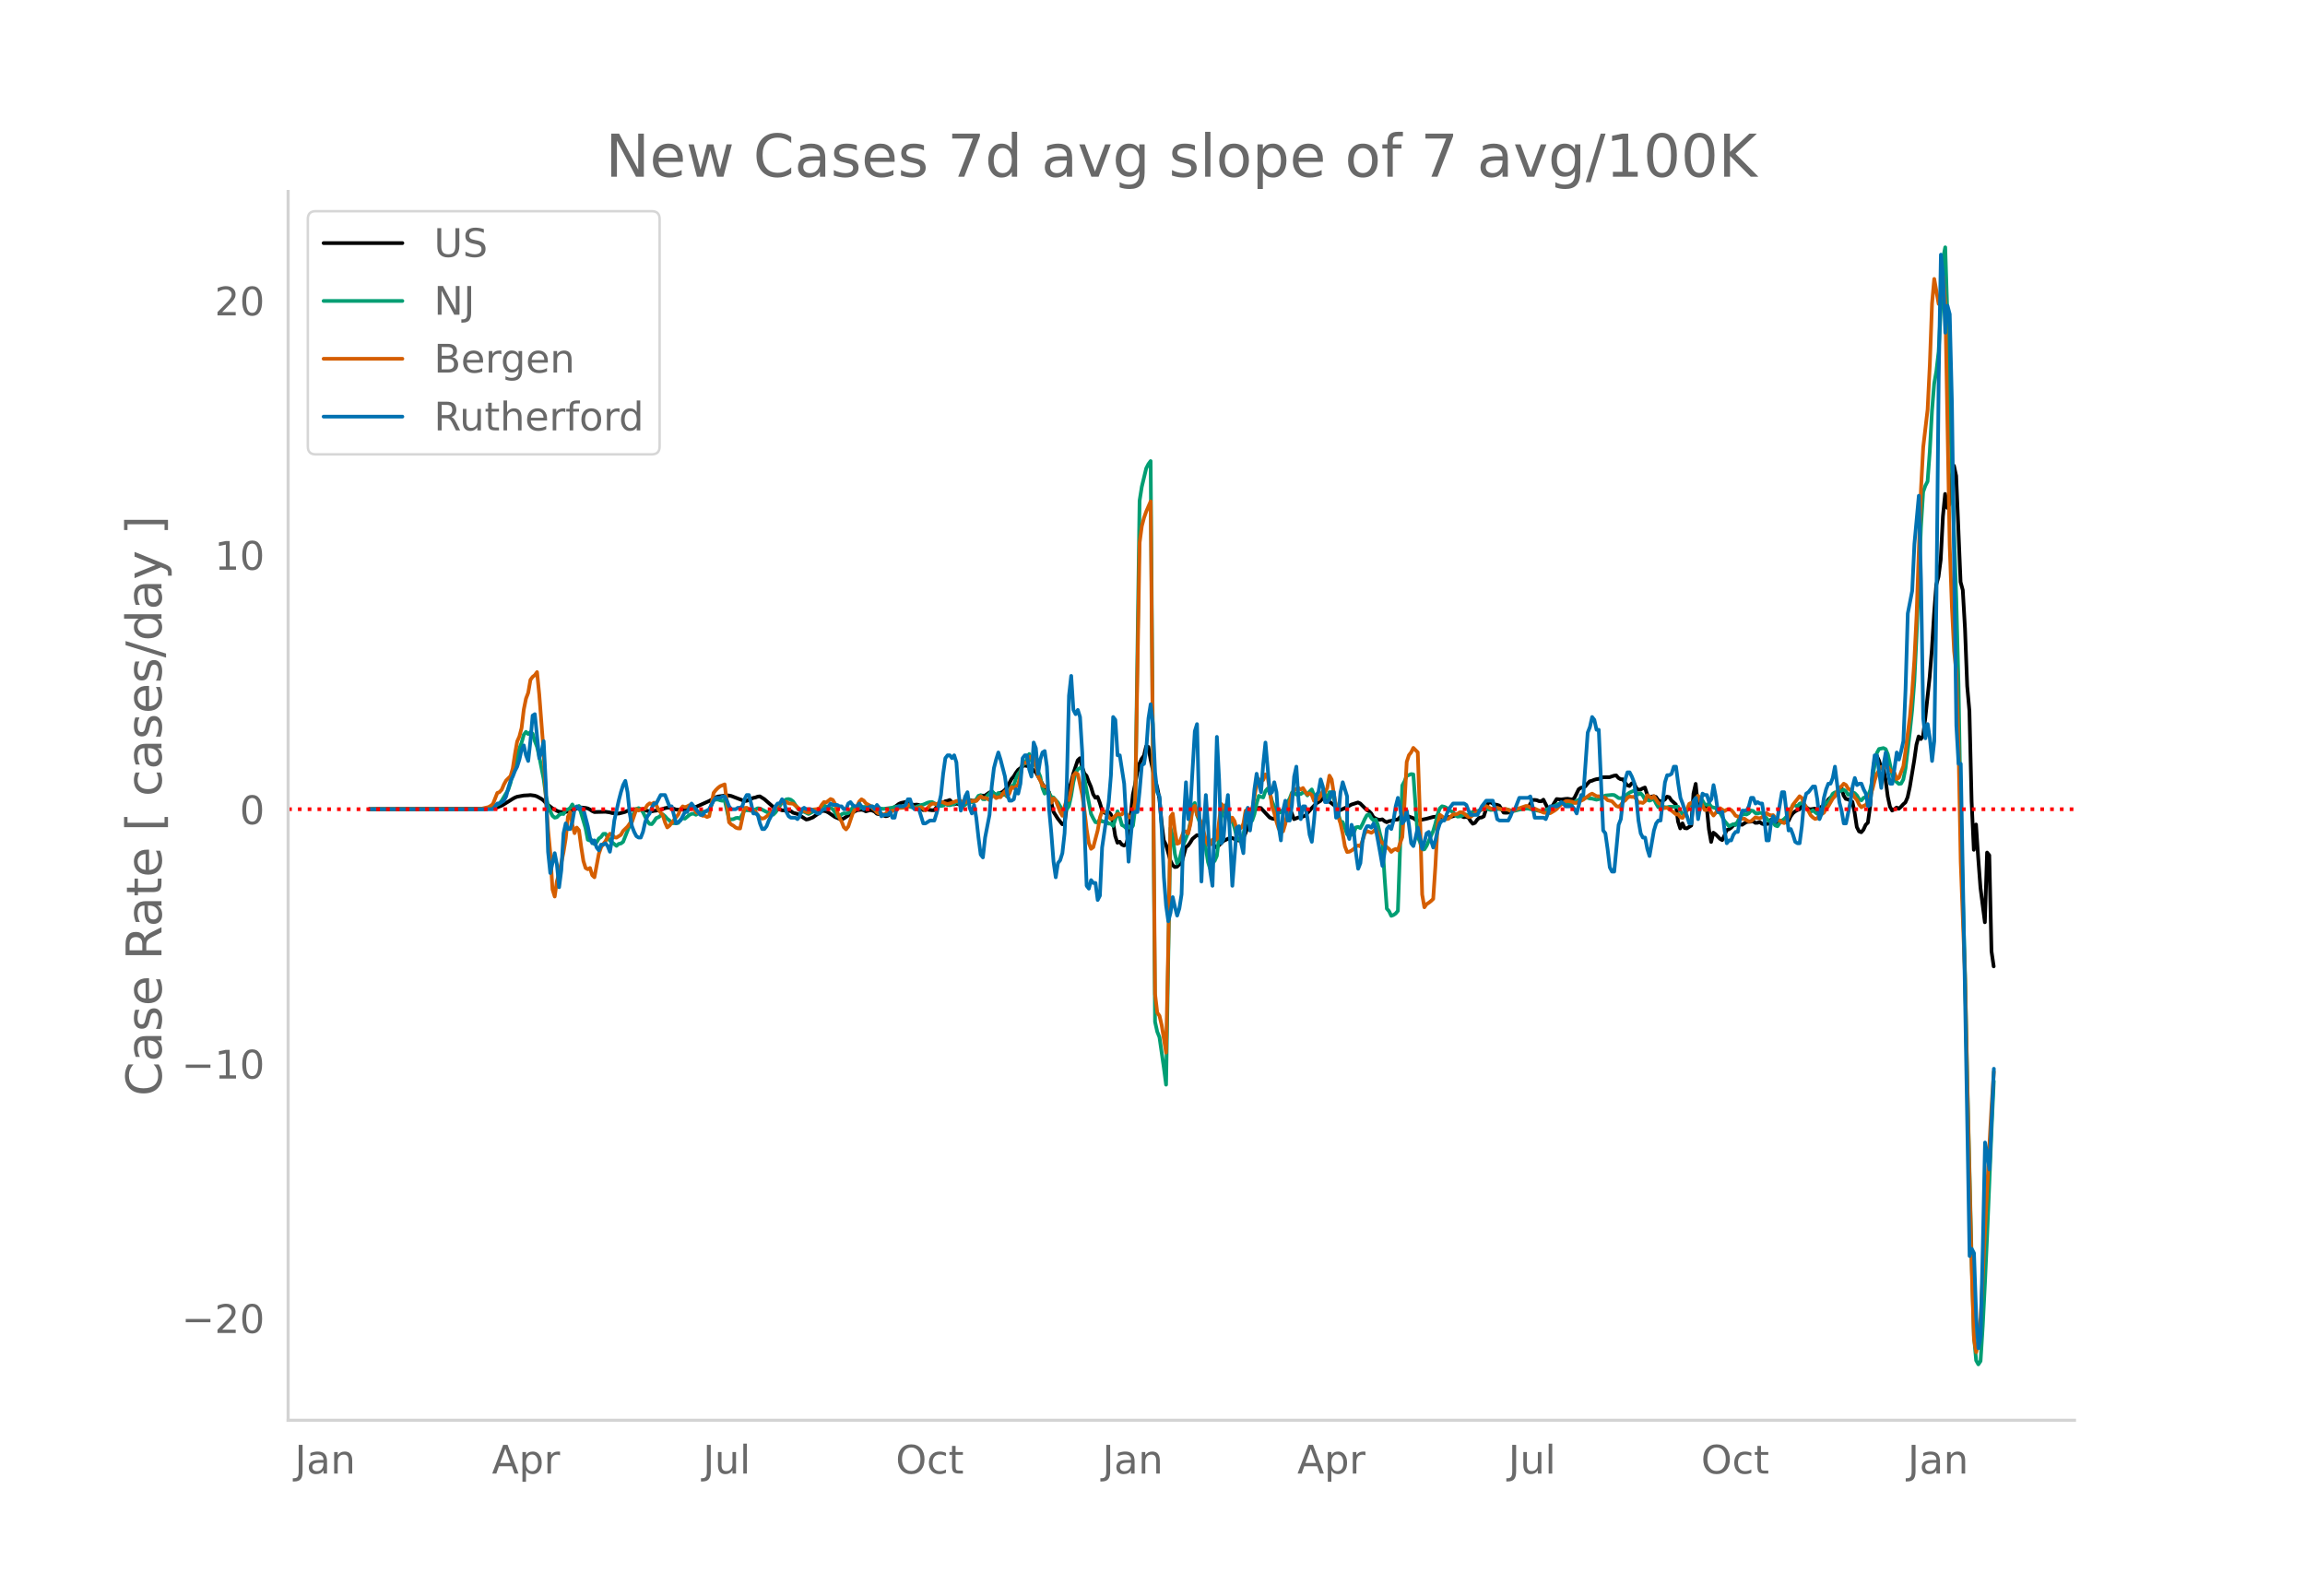 <svg height="864" viewBox="0 0 936 648" width="1248" xmlns="http://www.w3.org/2000/svg" xmlns:xlink="http://www.w3.org/1999/xlink"><defs><style>*{stroke-linecap:butt;stroke-linejoin:round}</style></defs><g id="figure_1"><path d="M0 648h936V0H0z" style="fill:#fff" id="patch_1"/><g id="axes_1"><path d="M117 576.72h725.4V77.76H117z" style="fill:none" id="patch_2"/><path clip-path="url(#p1c67df5efa)" d="m149.973 328.59 46.592-.123 3.584-.199 1.792-.423 1.792-.72 2.688-1.628 1.792-1.133.896-.494.896-.348 1.792-.327.896-.165 1.792-.094.896-.089 1.792.253.896.316 1.792.989.896.693.896 1.003 2.688 2.159 1.792.992.896.36 1.792.203.896-.11.896-.297 1.792-.285.896-.4 1.792-.934 2.688.286.896.213.896.437.896.608.896.416 4.48-.12 1.792.26.896.268 1.792.172.896.03 1.791-.436.896-.254.896-.42 1.792-.45.896-.179 3.584.142 2.688.737.896-.038.896-.184 1.792-.231 2.688-.866.896-.184.896-.045.896.149 1.792.625.896.073.896-.132 1.792.275 1.792-.46.896-.44.896-.257.896-.103 4.48-2.01.896-.405 2.688-1.52.896-.304 2.688-.36.896-.094.896.058.896.18 5.376 2.046.896-.08 1.792-.802.896-.394.896-.168.896-.349.896-.1 1.792 1.122 4.48 3.923.896-.08 1.792.69.896.028.896.199 1.792.069.896.684 1.792.514 3.584 2.256.896-.156 1.792-.706 3.584-2.555.896-.108.896.223.896.43 2.688 1.844 1.792.75.896.15.896-.292 3.584-2.41 1.792-.947 1.792-.2.896.202.896.449 1.792-.49.896.207.896.383.896.88.896.2.896-.15.896.616.896.35.896-.193.896-.958.896-1.555.896-.977 1.792-1.351.896-.377 1.792-.37.896.185.896.506.896.354.896.095.896-.082.896.125.896 1.212.896.884.896-.204.896.014 1.792.253.896-.033 1.792-2.408.896-.106 1.792-1.103.896-.166.896-.345 1.792 1.753.896-.264.896.164 1.792-.273.896.301 1.792-1.66.896.25.896.053.896-.133.896-.9.896-1.074 1.792.004 1.792-1.281.896-.177 1.792 1.22 2.688-1.284.896-.761.896-1.077 1.792-3.383.896-1.021.896-1.49.896-1.217.896-.65.896-.878.896-.228.896.195.896-.072.896.828.896.991.896.766 3.584 6.323 1.792 1.78 1.792 7.973 1.792 2.81 1.792 2.255.896-.078 1.792-13.79.896-2.998.896-3.703 1.792-5.372.896-.87.896 3.51.896 2.687.896.927.896 2.44.896 2.056.896 2.973.896 1.46.896-.371.896 2.36.896 3.016.896 1.03.896.396.896-.62.896.87.896 3.176.896 5.705.896 2.709.896-.42.896 1.177.896.393.896-.615.896-3.21 1.792-16.916.896-4.153.896-4.909.896-3.53.896-1.94.896-1.21.896-3.822.896.232.896 5.063 1.792 8.314.896 2.977.896 4.618.896 9.782.896 7.21.896 1.759 1.792 6.49.896 1.772.896.816.896-.141.896-.902.896-.425 1.792-6.61.896-.669.896-1.247.896-1.48 1.792-1.484.896.181.896.94.896.158 1.792 1.493 1.792.266.896 1.438.896.567 2.688-2.685 2.688-1.27.896.058 1.792.837.896.18.896-.438.896-.651.896-1.824.896-2.606 2.688-6.382.896-.958.896-.392.896.085 2.688 2.896.896.951.896.385.896.18.896-1.093.896-1.706.896-.375.896-.157.896-.54 1.792-.577 1.792 4.535 1.792-.696.896-.03 1.792-.645 2.688-3.067 1.792-1.888 1.792-1.103.896-1.046.896-.699 1.792 2.03 2.688 2.05.896.904.896.512 2.688-1.213 1.792-1.032 2.688-.852.896.402 2.688 2.672.896.474.896.92.896 1.528.896.533.896.387.896.124.896-.201.896.722.896.453.896-.409.896-.14 1.792-.485.896-.05.896-.943.896-.763 2.688.476 1.792.638.896.621.896.385 3.584-.722 2.688-.728 1.792-.201.896.161.896.372.896.098 1.792-.377.896-.079.896-.264 1.792-.67.896.005.896.664.896.379.896-.117.896.242.896 1.46.896 1.072.896-.356.896-1.268.896-.834.896-.071.896-.48 1.792-5.693.896-.027.896.525.896.392.896.128.896.321 1.792 2.839.896.06.896-.054 1.792-.557 1.792-.787.896-.202 3.584-.316 1.792-3.246.896-.039.896.103.896.38.896.074.896-.664 1.792 3.541.896-.513.896-.333 1.792-2.95 1.792.185 1.792-.238.896-.057 1.792.318.896-.55 1.792-3.638.896-.59.896-.186.896-.367.896-1.146.896-.932.896-.217.896-.388.896-.249.896-.103.896-.431.896-.256 2.688-.034 1.792-.604.896-.114.896 1.037.896.51.896.035.896 1.4.896 1.006.896.326.896-1.056.896-.28.896 2.05.896.799.896-.08.896-.483.896-.35.896 2.735.896 1.62.896-.673.896-.137.896.287.896 1.272.896.607 1.792-.777.896-1.217.896.204.896 1.31 1.792 1.613.896 6.97.896 2.79.896-2.055.896 1.925.896.121 1.792-1.166.896-12.988.896-3.925.896 8.882.896-.073 1.792.406.896.268.896 8.984.896 5.115.896-3.758.896.643 1.792 1.84.896.545.896-1.844.896-2.235.896-.315.896-.613.896-.901.896-.704.896-.21.896.366.895.219 1.792-1.144 1.792-.131.896-.195.896.685.896-.026.896-.349.896.722.896.23 1.792-.212.896-1.583.896-.21.896 1.33.896-.284.896-.402.896-.102.896.131.896.61.896-.54.896-1.91.896-1.257.896-.77.896-.513.896-.326.896-1.359.896-.683.896 1.023.896.802.896.184 1.792-.287.896.504.896.02.896-1.3.896-.273.896-.615.896-1.974.896-.811 1.792-1.296.896-.082.896-2.095.896-.542.896 3.118.896 1.399.896.181 1.792 1.03.896 4.332.896 5.894.896 1.75.896.36.896-1.026.896-1.971.896-.903.896-6.461.896-11.47.896-7.057.896-2.18.896 1.87.896 2.83.896.69.896 4.265.896 6.84.896 4.18.896 1.578.896-.497.896-.722.896.493.896-.788.896-.999.896-.783.896-2.108.896-4.14 1.792-10.8.896-6.368.896-3.377.896 1.058.896-1.257.896-7.122 1.792-16.856.896-11.174.896-14.442.896-11.848.896-3.208.896-6.887.896-17.624.896-9.108.896 5.655.896-1.455.896-11.994.896-3.669.896 4.13 1.792 43.086.896 3.3.896 15.558.896 23.403.896 10.098.896 36.718.896 19.672.896-10.275.896 13.688.896 11.963 1.792 14.044.896-28.303.896 1.09.896 38.973.896 6.162h0" style="fill:none;stroke:#000;stroke-linecap:round;stroke-width:1.5" id="line2d_1"/><path clip-path="url(#p1c67df5efa)" d="m149.973 328.589 45.696-.08 2.688-.205 1.792-.451 2.688-1.626.896-1.097 2.688-4.522.896-2.708 1.792-7.837 1.792-6.136.896-2.324.896-3.268.896-1.138.896.874.896-.758.896.586.896 3.027.896 2.312.896 3.955 1.792 9.117.896 6.76.896 4.032.896 2.358.896 1.825.896.747.896-.196.896-.92.896-.462.896.095.896-1.763.896-.058.896-.61.896-1.457.896 1.652 1.792-1.053 1.792 5.998.896 3.08.896 4.647.896.355.896-.119.896 1.538.896-.721.896-1.542.896-.627.896-1.248.896-.051 1.792 2.77 2.688 2.135.896-.799.896-.17.895-.652 2.688-6.783.896-3.265.896-1.874.896-1.417.896-.37.896.41.896 1.248 1.792 3.686.896 1.075.896.094.896-1.085.896-1.376.896-.337.896-.664.896-.52.896.781.896 1.002.896.701.896 1.115 1.792-.017.896-.1.896-1.307.896-.591.896.17 1.792-1.497.896-.452.896-.062.896.444 1.792-1.112.896-.048 1.792-.383.896-.15 1.792-4.453 1.792-.041.896.314.896.183.896-.358 1.792 8.002 1.792-.19.896-.428.896-.116.896.375 1.792-3.466 1.792.048.896.23.896-.178 1.792-.877.896.106 4.48 2.3.896.198.896-.882.896-1.227 1.792-2.9.896-.715.896-.518.896-.105.896.276.896.677 1.792 2.715.896.915.896.592.896-.03 1.792.917 2.688-1.341 1.792-.875.896-.774.896-.535.896.526.896.349.896.167.896.528.896 1.284.896 1.576.896.177.896-.957.896-.386.896.068.896-.156.896-.961.896-1.319.896.099.896.502 2.688-.83.896-.022.896.134.896-.213.896-.039 1.792.577 1.792.247.896.108 3.584-.49.896-.298 1.792-.269.896.148.896-.07.896-.267.896.134 1.792.48.896.121 2.688-1.055.896-.176 1.792-.783.896-.22.896-.047.896.486.896.631.896.086.896.422.896-.16.896-.673.896.412.896.098 1.792-.468.896-.968.896.454.896 1.413.896.032.896-.655.896-1.381.896-.482.896.828.896-.212.896-.96.896-1.417.896-.28.896 1.625.896.048.896-1.434.896-.885.896-1.06 1.792 1.882.896-1.054 1.792.835.896-.187.896.857.896-1.945.896-2.422.896-.23.896-2.747.896-1.928.896-1.148.896-2.574.896-.43 1.792-3.909.896 2.65.896 1.587.896.561 1.792 4.378.896 4.665.896 2.247.896-1.425.896 1.168.896 1.641.896.189.896 1.119.896.88.896 1.558.896 1.983 1.792-.7.896-1.338.896-4.14.896-5.588.896-3.66.896-1.547.896-.54.896.092.896 4.241 2.688 14.32.896 1.8.896 1.546.896.135.896-1.266.896.838.896.08.896-.041.896.849.896-.02.896.968.896-2.65.896-3.293.896 2.397.896 3.175.896.455.896.928.896-.883.896.926.896-1.164.896-7.013 1.792-124.98.896-5.67 1.792-7.46.896-1.741.896-1.204 1.792 227.705.896 4.027.896 2.229 1.792 12.383.896 6.881 1.792-104.171.896 3.259.896 7.265.896 3.758.896-1.249.896-3.806.896-2.872 1.792-4.51.896-4.215.896-6.757.896-1.101.896 4.917.896 2.419.896 3.196.896 4.326.896 3.59.896 5.576.896 2.889.896-2.537.896-.834.896-2.05 1.792-15.42.896-3.662.896-1.51 1.792 5.42.896.632.896 3.194.896 3.64.896 1.112.896.375.896-2.256.896-5.225.896-2.188.896 1.497.896.06.896-2.597.896-4.325.896-3.124.896.386.896.255.896-2.576.896-1.048.896 1.988.896 3.162.896 2.254.896 1.782.896.673.896-.257.896-.61.896-2.008 1.792-2.926.896-2.385.896-.124.896.941.896-.581.896.362.896-.659.896-.041.896 1.243.896-1.553.896-.88.896 2.3.896.184.896.302.896-.064.896-1.757.896 1.039.896 1.457.896-2.35.896.101.896 2.676.896 2.313.896 3.835.896 2.956.896.273.896 2.301.896 2.619.896-.13.896.398.896-.86.896-2.182.896-.18.896.461.896-1.645.896-2.009.896-1.596.896-.283.896 1.537.896.91.896-.374.896 2.384.896 3.794.896 3.18.896 14.374.896 12.455.896 1.04.896 1.868.896-.323.896-.611.896-1.073 1.792-50.92.896-1.635.896-2.299.896-.287.896-.406.896.128 1.792 25.308.896 2.117.896 3.103.896-.109.896-1.401 2.688-6.046.896-3 .896-3.702.896-2.481.896-.842.896.193.896.403.896.928 1.792.776.896 1.205.896.676.896-.069.896-.301.896-.434 1.792.08.896-.555.896-.758.896-.29.896.078.896-.218 1.792-.603.896-.152 1.792.516 1.792-.09.896-.243.896-.027.896.182 1.792-.102 2.688.647.896-.028 1.792-.463 2.688-.487.896.057 1.792.423 1.792.377 1.792.284.896-.119 4.48-2.01.896-.555.896-.322 1.792-.008 1.792-.256.896.069.896-.064 1.792-.92 1.792-1.064 1.792-.276.896.056.896.29.896.064 1.792.439.896-.206.896-.37.896-.63.896-.494 2.688-.26.896.066.896.551.896.685.896.035.896-.206.896-.32.896-1.114.896-.632 1.792-.783 1.792 1.512.896-.449.896.989.896 1.614.896.062.896.33 1.792-.709.896 1.875.896 1.498.896-.482 1.792.49.896.037.896-.225 1.792.028 1.792-.03.896 1.764.896 1.187.896-.267.896-1.147.896-2.039.896-.238.896.688.896-3.096.896-1.21.896 1.61.896.166.896 1.585.896.224.896-.49.896 1.273.896.306.896.184.896 1.545.896.435 1.792 3.301 1.792 2.113 1.792-.84.896.398.896-1.463.896-2.01.895-.698.896-.292.896.152.896-.501.896-1.129.896.205.896.883.896.172.896-.324.896.15 2.688 3.066.896.487.896.348.896 1.106.896.329.896-1.265.896-1.036.896-.584.896-.939.896-1.19 1.792-3.503.896.067.896.38.896-1.114.896-.283 1.792 1.73.896 1.344.896.568.896-.667 1.792 1.422.896-.783.896-.995 1.792-2.668.896-.497.896-1.336.896-1.832.896-.599.896.005 2.688-1.095.896.65.896 1.429.896-.353.896-.684.896.383.896.931.896 1.523.896.48.896-1.049.896-.269.896-.51.896-2.318.896-4.328.896-5.99.896-4.739.896-1.673 1.792-.375.896.434.896 2.107 1.792 8.407.896 2.064 1.792 1.544.896-.133.896-1.644.896-4.51 1.792-15.08.896-8.516.896-11.673.896-18.37 1.792-44.27.896-14.36.896-2.53.896-1.738.896-12.216.896-16.383.896-11.147.896-5.118.896-7.776.896-17.627.896-20.192.896-4.611.896 28.15.896 35.615 2.688 78.813.896 34.753.896 51.516.896 36.2.896 30.584.896 43.009 1.792 73.229.896 30.112.896 10.009.896 1.61.896-1.33.896-14.279.896-17.475.896-19.657 1.792-42.834.896-19.446h0" style="fill:none;stroke:#009e73;stroke-linecap:round;stroke-width:1.5" id="line2d_2"/><path clip-path="url(#p1c67df5efa)" d="m149.973 328.589 42.112-.102 3.584-.124 2.688-.622.896-.52.896-.69 1.792-4.546.896-.34.896-.972.896-2.137.896-1.617 1.792-1.775.896-3.098.896-5.88.896-5.078.896-2.035.896-3.438.896-7.508.896-4.444.896-2.363.896-5.225.896-1.22.896-.69.896-1.244.896 9.068 1.792 23.396.896 18.896.896 12.687.896 9.385.896 14.814.896 2.894.896-6.253.896-3.155 1.792-8.616.896-5.541.896-8.809.896-1.979.896 5.236.896 3.38.896-2.26.896 1.062.896 6.785.896 5.722.896 2.85.896.497.896-.51.896 2.94.896.826 1.792-9.543.896-2.59.896-1.402.896-1.108.896-1.764.896-1.267.896.294.896 1.154.896.135 1.792-1.142.895-1.583 1.792-1.741.896-1.267.896-.599 1.792-5.27.896.589 1.792-.792.896.011.896-1.424.896-.702.896.283.896-.554.896.984.896 1.832 1.792 2.34.896 2.873.896 2.012.896-.712 3.584-4.523.896-2.16.896-1.153.896.328.896-.294.896-.475.896-.25.896 1.177.896 1.911.896.294.896.464.896.655.896-.01.896.52.896-.329 1.792-9.487.896-1.13.896-.894.896-.69 1.792-.723.896 7.067.896 8.322.896.916.896.498.896.746.896.317.896.034 1.792-8.311.896-.09 1.792 1.062.896-.034.896.588.896 1.402.896.995.896.396.896-.215 2.688-2.08 1.792-2.205 1.792-1.776.896-.248 1.792-.25.896.566 1.792.147 3.584 2.951.896-.067.896.497.896.26.896-.746.896-.52 1.792-.192.896-.272.896-1.47.896-1.108.896.158 1.792-1.39.896.373.896 1.537.896 3.257.896 2.522.896 1.47.896 2.307.896.87.896-1.142 1.792-5.303 1.792-3.03.896-1.866.896-.882.896.531.896 1.142 1.792.973.896.972.896.712.896 1.03.896.486.896.113.896.35 1.792-1.097.896-.203.896-.328.896-.136 1.792-1.006 1.792-.113.896.079 1.792-1.572 1.792 1.606.896.18.896-.203.896-.362 1.792 1.357.896-.972.896-1.154.896-.599h.896l.896.204 1.792-.973.896.249.896.407.896.215.896-.17 1.792-.644.896-.373.896-.113.896.101.896.441.896.159.896-.679h.896l.896.17.896-.192.896.09.896-1.086.896-.814.896.656.896-.045.896.362.896.588.896-1.55.896-.124.896.86.896-.419.896.034.896-1.447.896-.95.896 2.035.896-1.153.896-2.578.896.407.896-.6.896-.904.896-3.585.896-5.314 1.792.214.896-2.34.896-.328.896.35.896 2.986.896 4.738.896 1.662.896 2.114.896.362.896-.147.896 3.856.896 2.895.896-1.787.896.803 1.792 4.693.896 1.572.896-3.732.896-2.996.896.339.896-4.467.896-5.45.896-1.12.896.555 1.792 8.333.896 6.287.896 7.701.896 5.688.896 2.284.896-.667 1.792-6.807.896-5.157.896-2.748.896.215.896.362.896 1.911.896.837.896-.43.896-.983.896-.679.896.226.896-.068.896-1.402 1.792 2.397.896.328.896-2.012.896-4.614 1.792-105.072.896-6.728.896-3.37.896-2.521 1.792-4.128 1.792 200.069.896 7.61.896 1.21.896 3.856 1.792 11.115.896-43.942.896-51.823.896-1.29.896 7.113.896 5.145.896-.361 1.792-4.705.896.08.896.802.896-3.742.896-6.536.896-.95.896 3.584.896 1.357.896 2.081 1.792 6.853.896 2.046.896-.237.896-1.923.896.374.896-.69 1.792-14.203.896.814 1.792 4.4.896 2.227.896-1.877.896 1.424.896 3.642.896-.419.896-.554.896-1.583.896-5.349.896-.463.896 2.34.896-2.532 1.792-9.85.896-2.25.896.34.896-.057.896-2.284.896 1.051.896 5.507.896 6.49.896 2.658.896 3.528.896 2.827.896 1.063.896.011.896-2.996.896-4.998.896-4.116.896-3.053.896-1.685 1.792-.69.896.543.896-.588.896 1.425.896 1.21.896-.464.896.667.896 2.375 1.792-.679.896-1.3.896-1.934.896.419.896-1.73.896-5.01.896 1.56.896 5.87.896 5.02.896 4.263.896 2.703.896 4.127.896 5.145.896 2.307.896-.113.896-.475.896-.633.896-.995.896-.441.896.407.896-2.352.896-2.963.896-.916 1.792.69.896-.577.896-1.085.896 2.035.896 2.906 1.792 1.674.896.893.896.724.896 1.176.896-.803.896-.373.896.588.896-2.93.896-2.498.896-13.66.896-16.849.896-2.747.896-1.142.896-1.81 1.792 1.798.896 25.567.896 32.17.896 5.191.896-1.278.896-.554.896-.712.896-.86.896-13.365.896-16.94.896-3.855.896.633.896.803.896.316.896-.17 1.792-1.763.896.034.896-.215.896-.633.896-.023.896.52.896.78.896.611.896-.068 1.792-1.413 1.792-1.018 1.792-1.436.896-.464.896.407.896.566.896.045 1.792-.34 1.792.623 1.792-.102.896.283.896.43.896.112 1.792-.938.896-.226 2.688-.939.896.057.896.588.896.361.896.08 3.584 1.617.896.124.896-.011.896.113 1.792-1.063.896-.656.896-1.086.896-.735.896-.588.896-.735.896-.056 1.792.283.896.497.896-.034.896-.543.896-.327.896-.453 2.688-2.013.896-.418 1.792 1.04.896.023.896.26.896.113.896.317.896.893 1.792.452 1.792 1.945.896.283.896-.69.896-1.345.896-.566.896-1.063.896-.486.896.158.896-.067.896.859.896 1.606.896-.17.896.226.896-.724.896-2.442 1.792 1.199.896-.803 1.792 2.77.896.464.896 1.685 1.792-.25.896.702.896.509 1.792 1.504.896-.034.896 1.232.896.25.896-1.37 1.792-4.364.896-.384.896.746.896-2.454.896-1.13.896 2.227 1.792 3.505h.896l.896-.848.896 1.9.896 1.21.896-1.086 1.792-1.888 1.792 1.176.896-.577.896-.147.896.272.896 1.029.896 1.3.896.317.896.644.895.306.896-.068.896.644.896.498.896-.125 1.792-1.571.896.294.896.09.896-.396 1.792-1.673.896.588.896.328.896-.125.896 1.142.896.894.896.079.896.791.896.34.896-.848.896-1.708.896-2.646.896-2.273 2.688-3.426.896.678.896 2.285.896 1.65.896 1.391.896 1.697.896.882.896.622.896-.227.896-1.289.896-.43.896-.576.896-1.617.896-.995 1.792-3.087.896-.961.896-1.923.896-1.526.896-.61.896-1.064.896.52.896 1.504.896.464 1.792 3.143.896.962.896 1.922.896 1.04.896-.565.896-.35.896-1.403 1.792-4.953.896-3.584.896-2.714 1.792-2.782.896-.056.896.124.896-.113.896 1.39 1.792 1.12.896 2.443.896-.532 1.792-4.636.896-6.287 1.792-13.999.896-9.883.896-12.914.896-18.25 1.792-51.236.896-16.962 1.792-15.355.896-18.229.896-24.809.896-9.985 1.792 10.155.896-2.59.896-8.695.896 10.765 1.792 98.456.896 24.968.896 18.002.896 8.48.896 29.955.896 47.176 1.792 47.956.896 42.834 1.792 75.231.896 27.84.896 5.28.896-3.754.896-10.007 3.584-70.402.896-15.978.896-13.694h0" style="fill:none;stroke:#d55e00;stroke-linecap:round;stroke-width:1.5" id="line2d_3"/><path clip-path="url(#p1c67df5efa)" d="M149.973 328.589h50.176l1.792-2.304h.896l1.792-1.152.896-1.728.896-3.455.896-2.88.896-1.727.896-2.304.896-1.728.896-2.88.896-4.031.896-1.728.896 4.032.896 2.303.896-8.063.896-10.366.896-.576 1.792 17.854.896-2.304.896-4.608.896 17.854.896 27.069.896 8.638 1.792-8.063.896 4.608.896 9.215.896-6.911.896-14.974.896-4.032.896 2.304h.896l.896-2.88.896-5.183.896-1.152.896 1.152.896-.576.896.576 1.792 6.91.896 4.608.896 2.304.896-1.152.896 2.88.896 1.152.896-2.304h.896l.896-.576.896 1.152.896 2.304.896-5.184.896-7.487 1.792-8.063.896-3.455.895-2.88.896-1.728.896 4.608.896 8.639.896 5.183.896 2.304.896 1.727.896.576h.896l.896-2.303.896-4.032.896-2.304.896-1.151.896-2.304.896-1.728h.896l1.792-3.455h1.792l1.792 4.607h.896l1.792 6.911 1.792-1.152 1.792-3.455h.896l1.792-3.456 3.584 4.607h.896l.896-1.151 1.792-1.152 1.792-3.456.896-1.152h1.792l.896-.576h.896l.896 1.728.896 2.304.896 1.152h1.792l.896-.576h.896l.896-.576.896-2.88.896-1.727h.896l.896 3.455.896 4.032h.896l.896.575.896 3.456.896 2.304h.896l.896-1.152.896-2.304 1.792-3.455.896-2.304.896-1.152h.896l.896-1.728.896 1.152.896 4.032.896 1.727.896.576h1.792l.896.576.896-1.152.896-2.88.896-.575.896.576h1.792l2.688 1.728h.896l.896-1.152.896-.576h.896l1.792-2.304.896.576h1.792l.896.576h.896l.896 1.152h.896l.896-2.304.896-.576.896 1.152.896.576h.896l.896-1.152 1.792 2.304.896-.576h.896l.896-.576h.896l.896 1.152.896-1.728.896 1.152.896 3.455.896-.576h1.792l.896-1.151.896 2.303h.896l.896-4.031.896-.576h1.792l.896-.576.896-2.304h.896l.896 2.88.896 1.152h1.792l1.792 5.759h.896l1.792-1.152h1.792l.896-2.88.896-3.455.896-4.031.896-8.64.896-6.334.896-1.152h.896l.896 1.152.896-1.152.896 2.88.896 12.67.896 6.91.896-2.303.896-3.456.896-1.727.896 6.335.896 2.304.896-3.456.896 5.183.896 8.063.896 6.911.896 1.152.896-8.063 1.792-9.215.896-11.518.896-7.487.896-3.456.896-2.88.896 2.88 1.792 6.912.896 6.91.896 2.88h.896l.896-.576.896-4.031.896 1.728.896-4.032.896-10.366.896-1.152h.896l.896 5.759.896 2.88.896-13.823.896 2.304.896 10.367.896-5.76.896-2.88.896-.575.896 6.335.896 17.278.896 9.79.896 11.519.896 6.335.896-5.76.896-1.15.896-2.88.896-8.063.896-20.158.896-35.707.896-8.063.896 13.822.896 1.728.896-1.728.896 2.88.896 14.398.896 30.524.896 23.613.896 1.152.896-3.456.896 1.152h.896l.896 6.91.896-1.727.896-19.581 2.688-18.43.896-10.942.896-23.613.896 1.152.896 14.398h.896l1.792 11.518 1.792 31.676 1.792-20.157h1.792l.896-8.64.896-10.366.896-.576.896-5.759.896-12.67.896-5.76.896 8.063.896 19.582.896 8.063.896 1.727.896 13.247.896 19.581.896 11.519.896 6.335.896-3.456.896-6.335.896 4.032.896 3.455.896-2.88.896-5.759.896-30.524.896-14.974.896 14.974.896-5.183 1.792-30.524.896-2.88.896 35.708.896 28.22.896-21.31.896-13.821.896 12.67.896 18.43.896 5.759.896-27.069.896-33.403.896 17.277.896 25.917.896-1.728.896-10.942.896-6.911 1.792 36.859 1.792-23.613.896-.576.896 6.911.896 4.031.896-15.55.896-2.88.896 9.216.896-6.911.896-9.791.896-6.335.896 4.031.896 3.456.896-11.519.896-8.639 1.792 20.734.896-.576.896-4.032.896 4.032.896 13.822.896 5.76.896-12.095.896-4.032.896 8.063h.896l.896-6.335.896-11.518.896-4.032.896 13.822.896 7.487.896-5.183h.896l.896 4.607.896 6.911.896 2.88.896-8.639.896-10.366.896-1.152.896-5.184.896 2.88.896 6.335h.896l.896-1.152.896-2.88h.896l.896 10.367.896-.576.896-9.79.896-4.032 1.792 5.76v14.398l.896 2.88.896-5.76.896 2.304.896 9.214.896 6.336.896-2.304.896-9.215.896-4.031.896-1.728h.896l.896.576.896-1.728.896 2.304 1.792 9.79.896 5.184.896-5.76.896-9.214.896-1.152.896 1.152.896-3.456.896-5.76.896-3.455.896 4.032.896 6.335.896-1.152.896-4.031.896 5.759.896 7.487.896 1.152.896-3.456.896-4.031.896 4.031.896 4.608.896-2.88.896-3.455.896-.576.896 3.455.896 2.88.896-2.88.896-4.031.896-2.88.896-1.152h.896l1.792-4.607 1.792-2.304h4.48l.896.576.896 2.304.896 1.727h2.688l1.792-3.455 1.792-2.304h2.688l.896 3.456.896 4.031.896.576h3.584l.896-1.728.896-2.303.896-.576 1.792-4.608h3.584l.896-.576.896 4.032.896 4.607h3.584l.896.576.896-2.303.896-2.88h2.688l.896-.576.896-1.152.896.576.896 1.152h2.688l.896 1.152.896 1.728.896-3.456.896-4.031h.896l1.792-25.341.896-2.304.896-4.031.896 1.152.896 4.031h.896l1.792 40.89.896 1.153.896 6.335.896 7.487.896 1.727h.896l1.792-19.005.896-2.304 1.792-16.126.896-2.88h.896l.896 1.729.896 2.303.896 6.335.896 9.215.896 5.184.896 1.727h.896l.896 4.608.896 2.88 1.792-10.367.896-2.88.896-1.152h.896l1.792-15.55.896-2.88h.896l.896-.575.896-2.88h.896l.896 6.911.896 5.76.896 2.303.896 2.88.896 2.303.896 2.88h.896l.896-9.215.896-1.152.896 8.64 1.792-10.367.896.576h.896l.896 2.88.896-1.153.896-5.759.896 4.607.896 6.336h1.792l.896 7.487.896 5.183.896-1.152h.896l.896-2.304.896-1.151h.896l.896-5.184.895-3.455h1.792l.896-1.728.896-3.456h.896l.896 2.304.896-.576.896.576h.896l.896 5.76.896 9.214h.896l.896-6.911.896-2.88.896 2.304.896-1.728 1.792-10.366h.896l1.792 15.55.896-.576.896 2.303.896 2.88.896.576h.896l.896-6.911.896-9.79.896-3.456.896-.576 1.792-2.304h.896l.896 5.183.896 8.063.896-2.303.896-6.336.896-3.455.896-2.304h.896l.896-2.304.896-4.607 1.792 14.398.896 3.456.896 5.183h.896l1.792-8.639.896-6.335.896-3.456.896 2.88.896-.576h.896l.896 2.304.896 1.728.896 5.183.896-.576.896-13.246.896-6.911h.896l1.792 13.246.896-9.215.896-5.183.896 8.063.896 4.607h.896l1.792-12.67.896 2.88.896-3.456.896-4.032.896-21.309.896-30.524 1.792-9.214.896-19.006 1.792-19.581.896 34.555.896 55.865.896 8.063.896-5.76.896 5.76.896 9.214.896-8.063.896-59.32.896-88.116.896-50.105.896 8.638.896 23.037.896-10.942.896 3.455.896 36.284 1.792 130.734.896 15.55h.896l1.792 97.331 1.792 102.515.896-2.88.896 1.728.896 25.917.896 12.67.896-4.607.896-36.86.896-42.042.896 4.607.896 6.335 1.792-40.89h0" style="fill:none;stroke:#0072b2;stroke-linecap:round;stroke-width:1.5" id="line2d_4"/><path clip-path="url(#p1c67df5efa)" d="M117 328.589h725.4" style="fill:none;stroke:red;stroke-dasharray:1.5,2.475;stroke-dashoffset:0;stroke-width:1.5" id="line2d_5"/><path d="M117 576.72V77.76" style="fill:none;stroke:#d3d3d3;stroke-linecap:square;stroke-linejoin:miter;stroke-width:1.25" id="patch_3"/><path d="M117 576.72h725.4" style="fill:none;stroke:#d3d3d3;stroke-linecap:square;stroke-linejoin:miter;stroke-width:1.25" id="patch_4"/><g id="matplotlib.axis_1"><g id="xtick_1"><g style="fill:#696969" transform="matrix(.16 0 0 -.16 119.72 598.378)" id="text_1"><defs><path d="M9.813 72.906h9.859V5.078q0-13.187-5-19.14-5-5.954-16.094-5.954h-3.75v8.297h3.078q6.531 0 9.219 3.672Q9.813-4.39 9.813 5.078z" id="DejaVuSans-74"/><path d="M34.281 27.484q-10.89 0-15.093-2.484-4.204-2.484-4.204-8.5 0-4.781 3.157-7.594 3.156-2.797 8.562-2.797 7.485 0 12 5.297 4.516 5.297 4.516 14.078v2zm17.922 3.72V0H43.22v8.297Q40.14 3.328 35.547.953q-4.594-2.375-11.234-2.375-8.391 0-13.36 4.719Q6 8.016 6 15.922q0 9.219 6.172 13.906 6.187 4.688 18.437 4.688h12.61v.89q0 6.203-4.078 9.594-4.078 3.39-11.453 3.39-4.688 0-9.141-1.124-4.438-1.125-8.531-3.375v8.312q4.921 1.906 9.562 2.844 4.64.953 9.031.953 11.875 0 17.735-6.156 5.86-6.14 5.86-18.64z" id="DejaVuSans-97"/><path d="M54.89 33.016V0h-8.984v32.719q0 7.765-3.031 11.61-3.031 3.858-9.078 3.858-7.281 0-11.484-4.64-4.204-4.625-4.204-12.64V0H9.08v54.688h9.03v-8.5q3.235 4.937 7.594 7.374Q30.078 56 35.797 56q9.422 0 14.25-5.828 4.844-5.828 4.844-17.156z" id="DejaVuSans-110"/></defs><use xlink:href="#DejaVuSans-74"/><use x="29.492" xlink:href="#DejaVuSans-97"/><use x="90.771" xlink:href="#DejaVuSans-110"/></g></g><g id="xtick_2"><g style="fill:#696969" transform="matrix(.16 0 0 -.16 199.749 598.378)" id="text_2"><defs><path d="M34.188 63.188 20.797 26.906h26.812zm-5.579 9.718h11.188L67.578 0h-10.25l-6.64 18.703h-32.86L11.188 0H.78z" id="DejaVuSans-65"/><path d="M18.11 8.203v-29H9.077v75.484h9.031v-8.296q2.844 4.875 7.157 7.234Q29.594 56 35.594 56q9.968 0 16.187-7.906 6.235-7.907 6.235-20.797T51.78 6.484q-6.218-7.906-16.187-7.906-6 0-10.328 2.375-4.313 2.375-7.157 7.25zm30.578 19.094q0 9.906-4.079 15.547-4.078 5.64-11.203 5.64-7.14 0-11.218-5.64-4.079-5.64-4.079-15.547 0-9.906 4.078-15.547 4.079-5.64 11.22-5.64 7.124 0 11.202 5.64t4.078 15.547z" id="DejaVuSans-112"/><path d="M41.11 46.297q-1.516.875-3.297 1.281Q36.03 48 33.89 48q-7.625 0-11.703-4.953-4.079-4.953-4.079-14.234V0H9.08v54.688h9.03v-8.5q2.844 4.984 7.375 7.39Q30.031 56 36.531 56q.922 0 2.047-.125 1.125-.11 2.484-.36z" id="DejaVuSans-114"/></defs><use xlink:href="#DejaVuSans-65"/><use x="68.408" xlink:href="#DejaVuSans-112"/><use x="131.885" xlink:href="#DejaVuSans-114"/></g></g><g id="xtick_3"><g style="fill:#696969" transform="matrix(.16 0 0 -.16 285.472 598.378)" id="text_3"><defs><path d="M8.5 21.578v33.11h8.984V21.922q0-7.766 3.016-11.656 3.031-3.875 9.094-3.875 7.265 0 11.484 4.64 4.234 4.64 4.234 12.656v31h8.985V0h-8.984v8.406Q42.047 3.422 37.718 1q-4.313-2.422-10.032-2.422-9.421 0-14.312 5.86Q8.5 10.296 8.5 21.578zM31.11 56z" id="DejaVuSans-117"/><path d="M9.422 75.984h8.984V0H9.422z" id="DejaVuSans-108"/></defs><use xlink:href="#DejaVuSans-74"/><use x="29.492" xlink:href="#DejaVuSans-117"/><use x="92.871" xlink:href="#DejaVuSans-108"/></g></g><g id="xtick_4"><g style="fill:#696969" transform="matrix(.16 0 0 -.16 363.724 598.378)" id="text_4"><defs><path d="M39.406 66.219q-10.75 0-17.078-8.016-6.312-8-6.312-21.828 0-13.766 6.312-21.781 6.328-8 17.078-8 10.735 0 17.016 8 6.281 8.015 6.281 21.781 0 13.828-6.281 21.828-6.281 8.016-17.016 8.016zm0 8q15.328 0 24.5-10.281 9.188-10.282 9.188-27.563 0-17.234-9.188-27.516-9.172-10.28-24.5-10.28-15.375 0-24.593 10.25-9.204 10.265-9.204 27.546t9.204 27.563q9.218 10.28 24.593 10.28z" id="DejaVuSans-79"/><path d="M48.781 52.594v-8.407q-3.812 2.11-7.64 3.157-3.828 1.047-7.735 1.047-8.75 0-13.593-5.547-4.829-5.532-4.829-15.547 0-10.016 4.829-15.563 4.843-5.53 13.593-5.53 3.907 0 7.735 1.046 3.828 1.047 7.64 3.156V2.094Q45.016.344 40.984-.531q-4.015-.89-8.562-.89-12.36 0-19.64 7.765-7.266 7.765-7.266 20.953 0 13.375 7.343 21.031Q20.22 56 33.016 56q4.14 0 8.093-.86 3.953-.843 7.672-2.546z" id="DejaVuSans-99"/><path d="M18.313 70.219V54.688h18.5v-6.985h-18.5V18.016q0-6.688 1.828-8.594 1.828-1.906 7.453-1.906h9.218V0h-9.218q-10.407 0-14.36 3.875-3.953 3.89-3.953 14.14v29.688H2.687v6.984h6.594V70.22z" id="DejaVuSans-116"/></defs><use xlink:href="#DejaVuSans-79"/><use x="78.711" xlink:href="#DejaVuSans-99"/><use x="133.691" xlink:href="#DejaVuSans-116"/></g></g><g id="xtick_5"><g style="fill:#696969" transform="matrix(.16 0 0 -.16 447.656 598.378)" id="text_5"><use xlink:href="#DejaVuSans-74"/><use x="29.492" xlink:href="#DejaVuSans-97"/><use x="90.771" xlink:href="#DejaVuSans-110"/></g></g><g id="xtick_6"><g style="fill:#696969" transform="matrix(.16 0 0 -.16 526.788 598.378)" id="text_6"><use xlink:href="#DejaVuSans-65"/><use x="68.408" xlink:href="#DejaVuSans-112"/><use x="131.885" xlink:href="#DejaVuSans-114"/></g></g><g id="xtick_7"><g style="fill:#696969" transform="matrix(.16 0 0 -.16 612.511 598.378)" id="text_7"><use xlink:href="#DejaVuSans-74"/><use x="29.492" xlink:href="#DejaVuSans-117"/><use x="92.871" xlink:href="#DejaVuSans-108"/></g></g><g id="xtick_8"><g style="fill:#696969" transform="matrix(.16 0 0 -.16 690.763 598.378)" id="text_8"><use xlink:href="#DejaVuSans-79"/><use x="78.711" xlink:href="#DejaVuSans-99"/><use x="133.691" xlink:href="#DejaVuSans-116"/></g></g><g id="xtick_9"><g style="fill:#696969" transform="matrix(.16 0 0 -.16 774.695 598.378)" id="text_9"><use xlink:href="#DejaVuSans-74"/><use x="29.492" xlink:href="#DejaVuSans-97"/><use x="90.771" xlink:href="#DejaVuSans-110"/></g></g></g><g id="matplotlib.axis_2"><g id="ytick_1"><g style="fill:#696969" transform="matrix(.16 0 0 -.16 73.733 541.274)" id="text_10"><defs><path d="M10.594 35.5h62.593v-8.297H10.594z" id="DejaVuSans-8722"/><path d="M19.188 8.297h34.421V0H7.33v8.297q5.609 5.812 15.296 15.594 9.703 9.797 12.188 12.64 4.734 5.313 6.609 9 1.89 3.688 1.89 7.25 0 5.813-4.078 9.469-4.078 3.672-10.625 3.672-4.64 0-9.797-1.61-5.14-1.609-11-4.89v9.969Q13.767 71.78 18.938 73q5.188 1.219 9.485 1.219 11.328 0 18.062-5.672 6.735-5.656 6.735-15.125 0-4.5-1.688-8.531-1.672-4.016-6.125-9.485-1.218-1.422-7.765-8.187-6.532-6.766-18.453-18.922z" id="DejaVuSans-50"/><path d="M31.781 66.406q-7.61 0-11.453-7.5Q16.5 51.422 16.5 36.375q0-14.984 3.828-22.484 3.844-7.5 11.453-7.5 7.672 0 11.5 7.5 3.844 7.5 3.844 22.484 0 15.047-3.844 22.531-3.828 7.5-11.5 7.5zm0 7.813q12.266 0 18.735-9.703 6.468-9.688 6.468-28.141 0-18.406-6.468-28.11-6.47-9.687-18.735-9.687-12.25 0-18.718 9.688-6.47 9.703-6.47 28.109 0 18.453 6.47 28.14Q19.53 74.22 31.78 74.22z" id="DejaVuSans-48"/></defs><use xlink:href="#DejaVuSans-8722"/><use x="83.789" xlink:href="#DejaVuSans-50"/><use x="147.412" xlink:href="#DejaVuSans-48"/></g></g><g id="ytick_2"><g style="fill:#696969" transform="matrix(.16 0 0 -.16 73.733 437.97)" id="text_11"><defs><path d="M12.406 8.297h16.11v55.625l-17.532-3.516v8.985l17.438 3.515h9.86V8.296H54.39V0H12.406z" id="DejaVuSans-49"/></defs><use xlink:href="#DejaVuSans-8722"/><use x="83.789" xlink:href="#DejaVuSans-49"/><use x="147.412" xlink:href="#DejaVuSans-48"/></g></g><g id="ytick_3"><use xlink:href="#DejaVuSans-48" style="fill:#696969" transform="matrix(.16 0 0 -.16 97.32 334.668)" id="text_12"/></g><g id="ytick_4"><g style="fill:#696969" transform="matrix(.16 0 0 -.16 87.14 231.364)" id="text_13"><use xlink:href="#DejaVuSans-49"/><use x="63.623" xlink:href="#DejaVuSans-48"/></g></g><g id="ytick_5"><g style="fill:#696969" transform="matrix(.16 0 0 -.16 87.14 128.061)" id="text_14"><use xlink:href="#DejaVuSans-50"/><use x="63.623" xlink:href="#DejaVuSans-48"/></g></g><g style="fill:#696969" transform="matrix(0 -.2 -.2 0 65.573 445.117)" id="text_15"><defs><path d="M64.406 67.281v-10.39q-4.984 4.64-10.625 6.922-5.64 2.296-11.984 2.296-12.5 0-19.14-7.64-6.641-7.64-6.641-22.094 0-14.406 6.64-22.047 6.64-7.64 19.14-7.64 6.345 0 11.985 2.296 5.64 2.297 10.625 6.938V5.609Q59.234 2.094 53.437.33q-5.78-1.75-12.218-1.75-16.563 0-26.094 10.124-9.516 10.14-9.516 27.672 0 17.578 9.516 27.703 9.531 10.14 26.094 10.14 6.531 0 12.312-1.734 5.797-1.734 10.875-5.203z" id="DejaVuSans-67"/><path d="M44.281 53.078v-8.5q-3.797 1.953-7.906 2.922-4.094.984-8.5.984-6.688 0-10.031-2.047-3.344-2.046-3.344-6.156 0-3.125 2.39-4.906 2.391-1.781 9.626-3.39l3.078-.688q9.562-2.047 13.593-5.781 4.032-3.735 4.032-10.422 0-7.625-6.032-12.078-6.03-4.438-16.578-4.438-4.39 0-9.156.86Q10.688.296 5.422 2v9.281q4.984-2.594 9.812-3.89 4.829-1.282 9.579-1.282 6.343 0 9.75 2.172 3.421 2.172 3.421 6.125 0 3.656-2.468 5.61-2.453 1.953-10.813 3.765l-3.125.735q-8.344 1.75-12.062 5.39-3.704 3.64-3.704 9.985 0 7.718 5.47 11.906Q16.75 56 26.811 56q4.97 0 9.36-.734 4.406-.72 8.11-2.188z" id="DejaVuSans-115"/><path d="M56.203 29.594v-4.39H14.891q.593-9.282 5.593-14.142 5-4.859 13.938-4.859 5.172 0 10.031 1.266 4.86 1.265 9.656 3.812v-8.5Q49.266.734 44.187-.344 39.11-1.422 33.892-1.422q-13.094 0-20.735 7.61-7.64 7.625-7.64 20.625 0 13.421 7.25 21.296Q20.016 56 32.328 56q11.031 0 17.453-7.11 6.422-7.093 6.422-19.296zm-8.984 2.64q-.094 7.36-4.125 11.75-4.032 4.407-10.672 4.407-7.516 0-12.031-4.25-4.516-4.25-5.203-11.97z" id="DejaVuSans-101"/><path d="M44.39 34.188q3.172-1.079 6.172-4.594 3-3.516 6.032-9.672L66.609 0H56l-9.313 18.703q-3.624 7.328-7.015 9.719-3.39 2.39-9.25 2.39h-10.75V0h-9.86v72.906h22.266q12.5 0 18.656-5.234 6.157-5.219 6.157-15.766 0-6.89-3.203-11.437-3.204-4.532-9.297-6.282zM19.673 64.797V38.922h12.406q7.125 0 10.766 3.297 3.64 3.297 3.64 9.687 0 6.39-3.64 9.64-3.64 3.25-10.766 3.25z" id="DejaVuSans-82"/><path d="M8.594 75.984h20.703V69H17.578V-6.203h11.719v-6.984H8.594z" id="DejaVuSans-91"/><path d="M25.39 72.906h8.297L8.297-9.28H0z" id="DejaVuSans-47"/><path d="M45.406 46.39v29.594h8.985V0h-8.985v8.203Q42.578 3.328 38.25.953q-4.313-2.375-10.375-2.375-9.906 0-16.14 7.906-6.22 7.922-6.22 20.813 0 12.89 6.22 20.797Q17.968 56 27.874 56q6.063 0 10.375-2.375 4.328-2.36 7.156-7.234zm-30.61-19.093q0-9.906 4.079-15.547 4.078-5.64 11.203-5.64 7.125 0 11.219 5.64 4.11 5.64 4.11 15.547 0 9.906-4.11 15.547-4.094 5.64-11.219 5.64-7.125 0-11.203-5.64-4.078-5.64-4.078-15.547z" id="DejaVuSans-100"/><path d="M32.172-5.078q-3.797-9.766-7.422-12.735-3.61-2.984-9.656-2.984H7.906v7.516h5.282q3.703 0 5.75 1.765Q21-9.766 23.483-3.219l1.61 4.094-22.11 53.813H12.5l17.094-42.766 17.093 42.766h9.516z" id="DejaVuSans-121"/><path d="M30.422 75.984v-89.171H9.719v6.984H21.39V69H9.719v6.984z" id="DejaVuSans-93"/></defs><use xlink:href="#DejaVuSans-67"/><use x="69.824" xlink:href="#DejaVuSans-97"/><use x="131.104" xlink:href="#DejaVuSans-115"/><use x="183.203" xlink:href="#DejaVuSans-101"/><use x="244.727" xlink:href="#DejaVuSans-32"/><use x="276.514" xlink:href="#DejaVuSans-82"/><use x="343.746" xlink:href="#DejaVuSans-97"/><use x="405.025" xlink:href="#DejaVuSans-116"/><use x="444.234" xlink:href="#DejaVuSans-101"/><use x="505.758" xlink:href="#DejaVuSans-32"/><use x="537.545" xlink:href="#DejaVuSans-91"/><use x="576.559" xlink:href="#DejaVuSans-32"/><use x="608.346" xlink:href="#DejaVuSans-99"/><use x="663.326" xlink:href="#DejaVuSans-97"/><use x="724.605" xlink:href="#DejaVuSans-115"/><use x="776.705" xlink:href="#DejaVuSans-101"/><use x="838.229" xlink:href="#DejaVuSans-115"/><use x="890.328" xlink:href="#DejaVuSans-47"/><use x="924.02" xlink:href="#DejaVuSans-100"/><use x="987.496" xlink:href="#DejaVuSans-97"/><use x="1048.775" xlink:href="#DejaVuSans-121"/><use x="1107.955" xlink:href="#DejaVuSans-32"/><use x="1139.742" xlink:href="#DejaVuSans-93"/></g></g><g style="fill:#696969" transform="matrix(.24 0 0 -.24 245.86 71.76)" id="text_16"><defs><path d="M9.813 72.906h13.28l32.329-60.984v60.984h9.562V0h-13.28L19.39 60.984V0H9.813z" id="DejaVuSans-78"/><path d="M4.203 54.688h8.985l11.234-42.672 11.172 42.672h10.593l11.235-42.672 11.187 42.672h8.985L63.28 0H52.688L40.922 44.828 29.109 0H18.5z" id="DejaVuSans-119"/><path d="M8.203 72.906h46.875v-4.203L28.61 0H18.312L43.22 64.594H8.203z" id="DejaVuSans-55"/><path d="M2.984 54.688H12.5L29.594 8.797l17.093 45.89h9.516L35.687 0H23.485z" id="DejaVuSans-118"/><path d="M45.406 27.984q0 9.766-4.031 15.125-4.016 5.375-11.297 5.375-7.219 0-11.25-5.375-4.031-5.359-4.031-15.125 0-9.718 4.031-15.093t11.25-5.375q7.281 0 11.297 5.375 4.031 5.375 4.031 15.093zm8.985-21.203q0-13.953-6.203-20.765Q42-20.797 29.203-20.797q-4.734 0-8.937.703-4.203.703-8.157 2.172v8.735q3.954-2.141 7.813-3.157 3.86-1.031 7.86-1.031 8.843 0 13.234 4.61 4.39 4.609 4.39 13.937v4.453q-2.781-4.844-7.125-7.234Q33.938 0 27.875 0 17.828 0 11.672 7.656q-6.156 7.672-6.156 20.328 0 12.688 6.156 20.344Q17.828 56 27.875 56q6.063 0 10.406-2.39 4.344-2.391 7.125-7.22v8.297h8.985z" id="DejaVuSans-103"/><path d="M30.61 48.39q-7.22 0-11.422-5.64-4.204-5.64-4.204-15.453 0-9.813 4.172-15.453 4.188-5.64 11.453-5.64 7.188 0 11.375 5.655 4.203 5.672 4.203 15.438 0 9.719-4.203 15.406-4.187 5.688-11.375 5.688zm0 7.61q11.718 0 18.406-7.625 6.703-7.61 6.703-21.078 0-13.422-6.703-21.078-6.688-7.64-18.407-7.64-11.765 0-18.437 7.64-6.656 7.656-6.656 21.078 0 13.469 6.656 21.078Q18.844 56 30.609 56z" id="DejaVuSans-111"/><path d="M37.11 75.984V68.5h-8.594q-4.828 0-6.72-1.953-1.874-1.953-1.874-7.031v-4.828h14.797v-6.985H19.922V0H10.89v47.703H2.297v6.984h8.594V58.5q0 9.125 4.25 13.297 4.25 4.187 13.468 4.187z" id="DejaVuSans-102"/><path d="M9.813 72.906h9.859V42.094L52.39 72.906h12.703L28.906 38.922 67.672 0H54.688L19.672 35.11V0h-9.86z" id="DejaVuSans-75"/></defs><use xlink:href="#DejaVuSans-78"/><use x="74.805" xlink:href="#DejaVuSans-101"/><use x="136.328" xlink:href="#DejaVuSans-119"/><use x="218.115" xlink:href="#DejaVuSans-32"/><use x="249.902" xlink:href="#DejaVuSans-67"/><use x="319.727" xlink:href="#DejaVuSans-97"/><use x="381.006" xlink:href="#DejaVuSans-115"/><use x="433.105" xlink:href="#DejaVuSans-101"/><use x="494.629" xlink:href="#DejaVuSans-115"/><use x="546.729" xlink:href="#DejaVuSans-32"/><use x="578.516" xlink:href="#DejaVuSans-55"/><use x="642.139" xlink:href="#DejaVuSans-100"/><use x="705.615" xlink:href="#DejaVuSans-32"/><use x="737.402" xlink:href="#DejaVuSans-97"/><use x="798.682" xlink:href="#DejaVuSans-118"/><use x="857.861" xlink:href="#DejaVuSans-103"/><use x="921.338" xlink:href="#DejaVuSans-32"/><use x="953.125" xlink:href="#DejaVuSans-115"/><use x="1005.225" xlink:href="#DejaVuSans-108"/><use x="1033.008" xlink:href="#DejaVuSans-111"/><use x="1094.189" xlink:href="#DejaVuSans-112"/><use x="1157.666" xlink:href="#DejaVuSans-101"/><use x="1219.189" xlink:href="#DejaVuSans-32"/><use x="1250.977" xlink:href="#DejaVuSans-111"/><use x="1312.158" xlink:href="#DejaVuSans-102"/><use x="1347.363" xlink:href="#DejaVuSans-32"/><use x="1379.15" xlink:href="#DejaVuSans-55"/><use x="1442.773" xlink:href="#DejaVuSans-32"/><use x="1474.561" xlink:href="#DejaVuSans-97"/><use x="1535.84" xlink:href="#DejaVuSans-118"/><use x="1595.02" xlink:href="#DejaVuSans-103"/><use x="1658.496" xlink:href="#DejaVuSans-47"/><use x="1692.188" xlink:href="#DejaVuSans-49"/><use x="1755.811" xlink:href="#DejaVuSans-48"/><use x="1819.434" xlink:href="#DejaVuSans-48"/><use x="1883.057" xlink:href="#DejaVuSans-75"/></g><g id="legend_1"><path d="M128.2 184.5h136.45q3.2 0 3.2-3.2V88.96q0-3.2-3.2-3.2H128.2q-3.2 0-3.2 3.2v92.34q0 3.2 3.2 3.2z" style="fill:none;opacity:.8;stroke:#ccc;stroke-linejoin:miter" id="patch_5"/><path d="M131.4 98.718h32" style="fill:none;stroke:#000;stroke-linecap:round;stroke-width:1.5" id="line2d_6"/><g style="fill:#696969" transform="matrix(.16 0 0 -.16 176.2 104.317)" id="text_17"><defs><path d="M8.688 72.906h9.921V28.61q0-11.718 4.235-16.875 4.25-5.14 13.781-5.14 9.469 0 13.719 5.14 4.25 5.157 4.25 16.875v44.297H64.5V27.391q0-14.25-7.063-21.532-7.046-7.28-20.812-7.28-13.828 0-20.89 7.28-7.047 7.282-7.047 21.532z" id="DejaVuSans-85"/><path d="M53.516 70.516V60.89q-5.61 2.687-10.594 4-4.984 1.328-9.625 1.328-8.047 0-12.422-3.125t-4.375-8.89q0-4.845 2.906-7.313 2.907-2.453 11.016-3.97l5.953-1.218q11.031-2.11 16.281-7.406 5.25-5.297 5.25-14.172 0-10.61-7.11-16.078-7.093-5.469-20.812-5.469-5.172 0-11.015 1.172Q13.14.922 6.89 3.219v10.156q6-3.36 11.765-5.078 5.766-1.703 11.328-1.703 8.438 0 13.032 3.312 4.593 3.328 4.593 9.485 0 5.359-3.297 8.39-3.296 3.032-10.812 4.547L27.484 33.5q-11.03 2.188-15.968 6.875-4.922 4.688-4.922 13.047 0 9.672 6.812 15.234 6.813 5.563 18.766 5.563 5.14 0 10.453-.938 5.328-.922 10.89-2.765z" id="DejaVuSans-83"/></defs><use xlink:href="#DejaVuSans-85"/><use x="73.193" xlink:href="#DejaVuSans-83"/></g><path d="M131.4 122.203h32" style="fill:none;stroke:#009e73;stroke-linecap:round;stroke-width:1.5" id="line2d_8"/><g style="fill:#696969" transform="matrix(.16 0 0 -.16 176.2 127.802)" id="text_18"><use xlink:href="#DejaVuSans-78"/><use x="74.805" xlink:href="#DejaVuSans-74"/></g><path d="M131.4 145.688h32" style="fill:none;stroke:#d55e00;stroke-linecap:round;stroke-width:1.5" id="line2d_10"/><g style="fill:#696969" transform="matrix(.16 0 0 -.16 176.2 151.287)" id="text_19"><defs><path d="M19.672 34.813V8.108H35.5q7.953 0 11.781 3.297 3.844 3.297 3.844 10.078 0 6.844-3.844 10.078-3.828 3.25-11.781 3.25zm0 29.984V42.828h14.61q7.218 0 10.75 2.703 3.546 2.719 3.546 8.282 0 5.515-3.547 8.25-3.531 2.734-10.75 2.734zm-9.86 8.11h25.204q11.28 0 17.375-4.688Q58.5 63.53 58.5 54.89q0-6.703-3.125-10.657-3.125-3.953-9.188-4.922 7.282-1.562 11.313-6.53 4.031-4.954 4.031-12.376 0-9.765-6.64-15.093Q48.25 0 35.984 0H9.812z" id="DejaVuSans-66"/></defs><use xlink:href="#DejaVuSans-66"/><use x="68.604" xlink:href="#DejaVuSans-101"/><use x="130.127" xlink:href="#DejaVuSans-114"/><use x="169.49" xlink:href="#DejaVuSans-103"/><use x="232.967" xlink:href="#DejaVuSans-101"/><use x="294.49" xlink:href="#DejaVuSans-110"/></g><path d="M131.4 169.173h32" style="fill:none;stroke:#0072b2;stroke-linecap:round;stroke-width:1.5" id="line2d_12"/><g style="fill:#696969" transform="matrix(.16 0 0 -.16 176.2 174.773)" id="text_20"><defs><path d="M54.89 33.016V0h-8.984v32.719q0 7.765-3.031 11.61-3.031 3.858-9.078 3.858-7.281 0-11.484-4.64-4.204-4.625-4.204-12.64V0H9.08v75.984h9.03V46.188q3.235 4.937 7.594 7.374Q30.078 56 35.797 56q9.422 0 14.25-5.828 4.844-5.828 4.844-17.156z" id="DejaVuSans-104"/></defs><use xlink:href="#DejaVuSans-82"/><use x="64.982" xlink:href="#DejaVuSans-117"/><use x="128.361" xlink:href="#DejaVuSans-116"/><use x="167.57" xlink:href="#DejaVuSans-104"/><use x="230.949" xlink:href="#DejaVuSans-101"/><use x="292.473" xlink:href="#DejaVuSans-114"/><use x="333.586" xlink:href="#DejaVuSans-102"/><use x="368.791" xlink:href="#DejaVuSans-111"/><use x="429.973" xlink:href="#DejaVuSans-114"/><use x="469.336" xlink:href="#DejaVuSans-100"/></g></g></g></g><defs><clipPath id="p1c67df5efa"><path d="M117 77.76h725.4v498.96H117z"/></clipPath></defs></svg>
